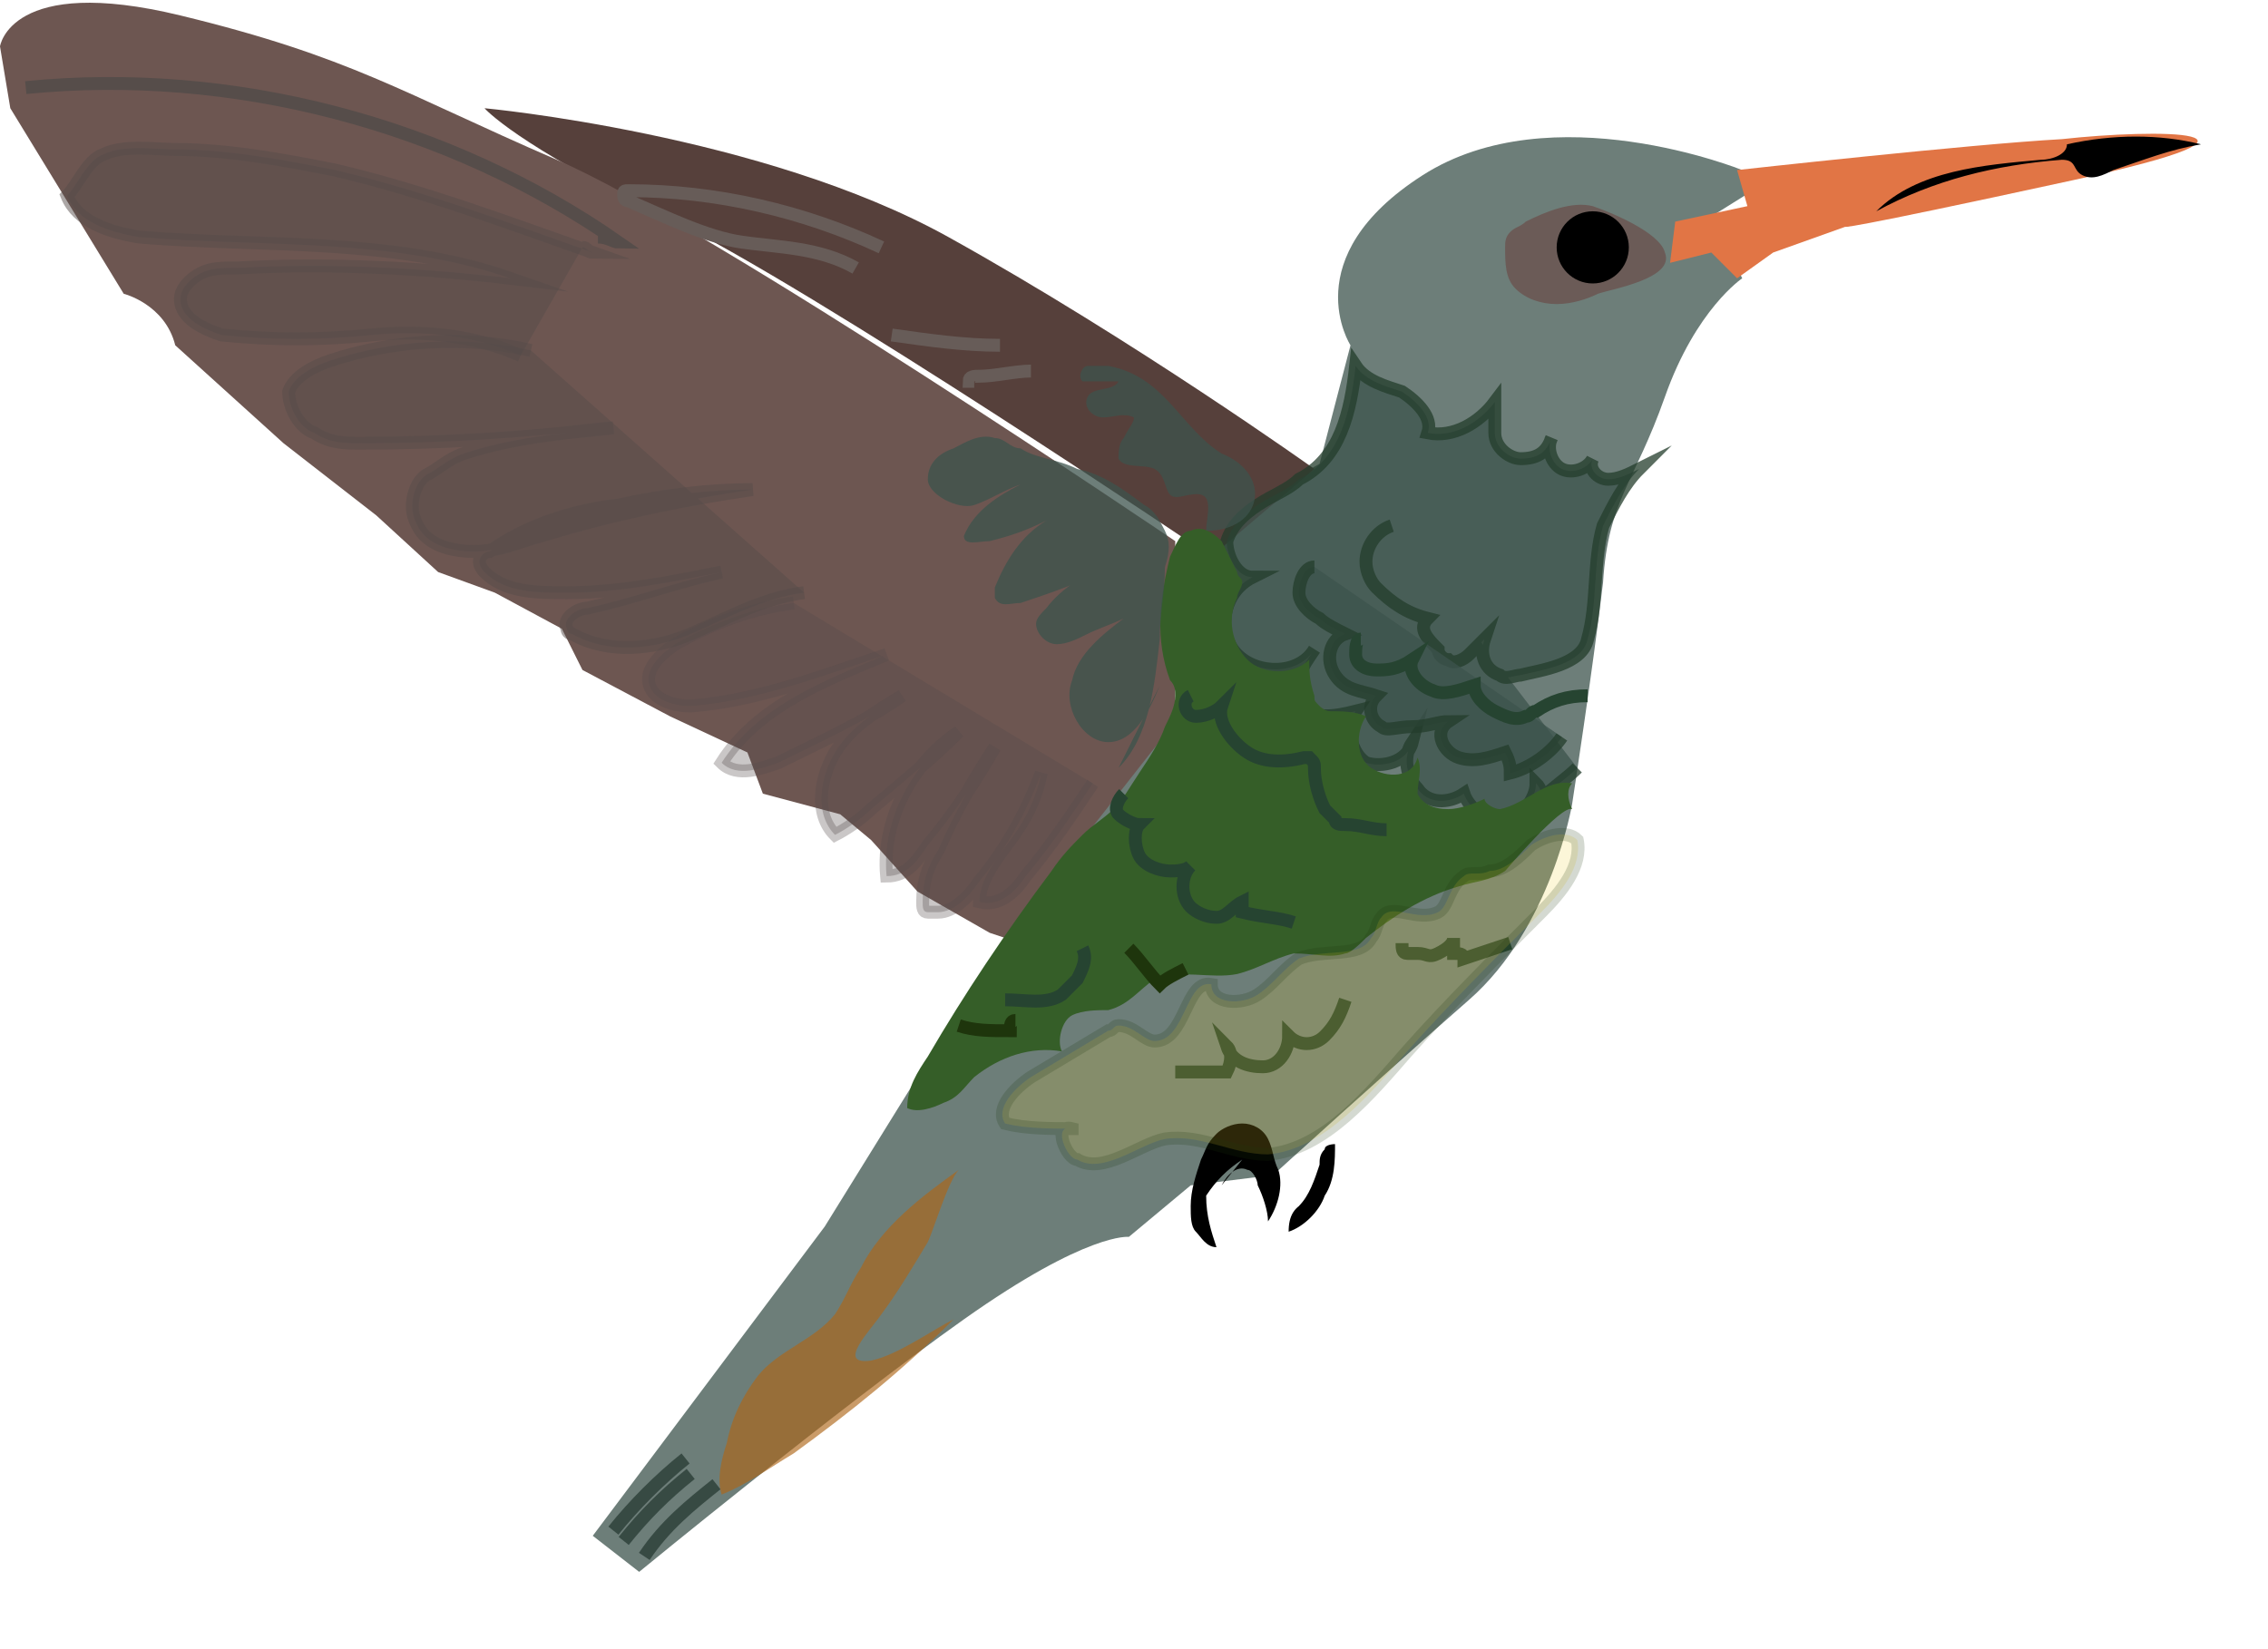 <svg xmlns="http://www.w3.org/2000/svg" id="Capa_1" x="0" y="0" version="1.0" xml:space="preserve" viewBox="0 0 44 32"><style>.st0{opacity:.75;fill:#3c534c}.st5,.st6{stroke-width:.25;stroke-miterlimit:10}.st5{opacity:.75;fill:#3c534c;stroke:#233d2b}.st6{fill:none;stroke:#264431}.st10,.st14{stroke-width:.25;stroke-miterlimit:10}.st10{opacity:.49;fill:#564d4a;stroke:#564d4a}.st14{fill:none;stroke:#1e350c}</style><switch><g><path d="M33.8 3.3l.2.4-.8.5.6 1.2s-.9.6-1.5 2.3-1.1 2-1.2 3.6c-.2 1.7-.6 4.3-.6 4.3s-.4 2.4-2 3.8-3.8 3.4-3.8 3.4l-1.6.2-1.2 1s-.8-.1-3.2 1.6-6.3 4.9-6.3 4.9l-.9-.7 4.5-6s2.6-4.2 3.1-5c.5-.8 3.8-5.1 3.8-5.1v-3.2L25.6 9l.6-2.3S25.1 5 27.6 3.4s6.2-.1 6.2-.1z" class="st0"/><path fill="#56403b" d="M9.4 2.1s5.4.5 9 2.5 7.1 4.5 7.1 4.5l-2 1.7s-7.7-5.2-10.6-6.6-3.5-2.1-3.5-2.1z"/><path fill="#6d5651" d="M19.2 18.1l-1.4-.8-.9-1-.6-.5-1.5-.4-.3-.8-1.5-.7-1.7-.9-.4-.8-1.3-.7-1.1-.4L7.3 10 5.5 8.6 3.4 6.7c-.2-.8-1-1-1-1L.2 2.1 0 .9S.2-.5 3.5.3s4.3 1.5 7.3 2.8 12 7.4 12 7.4V14l-3.3 4.2-.3-.1z"/><path fill="#e17545" d="M32.5 4.3l1.4-.3-.2-.7s4.5-.5 6.3-.6c1.8-.2 4.8-.2.2.8s-4.4.9-4.4.9l-1.4.5-.7.5-.5-.5-.8.2.1-.8z"/><path fill="#6b5b57" d="M30.9 4c-.4-.1-.9.1-1.3.3-.1.1-.2.1-.3.2-.1.1-.1.2-.1.3 0 .3 0 .6.2.8.2.2.5.3.8.3.3 0 .6-.1.8-.2.3-.1 1.5-.3 1.3-.8-.1-.4-1.1-.8-1.4-.9z"/><circle cx="30.9" cy="4.8" r=".7"/><path d="M30.6 14.9c-.2.2-.5.4-.7.6 0-.1 0-.2-.1-.3 0 .3-.3.7-.6.7-.3.1-.7-.2-.8-.5-.3.2-.7.2-.9-.1-.2-.2-.3-.6-.1-.9-.1.4-.6.5-.9.4-.3-.2-.4-.7-.2-1-.4.1-.9.2-1.1-.2-.2-.3.1-.7.3-1-.3.5-1.1.5-1.5.1s-.3-1.2.3-1.5c-.3 0-.5-.4-.5-.7.1-.3.3-.5.6-.7s.6-.3.8-.5c.8-.4 1-1.3 1.1-2.2.2.3.6.4.9.5.3.2.6.5.5.8.5.1 1-.2 1.3-.6v.6c0 .3.3.5.5.5.3 0 .5-.1.6-.4-.1.2 0 .5.2.6.2.1.5 0 .6-.2-.1.2.1.4.3.4s.4-.1.6-.2c-.3.3-.5.7-.7 1.1-.2.7-.1 1.5-.3 2.2-.1.5-.9.6-1.3.7-.1 0-.3.1-.4 0-.3-.1-.4-.4-.3-.7l-.3.3c-.1.1-.3.2-.4.1-.1 0-.2-.1-.2-.2-.2-.2-.4-.4-.2-.6-.4-.1-.7-.3-1-.6-.1-.1-.2-.3-.2-.5 0-.3.2-.6.5-.7" class="st5"/><path d="M30.3 14.3c-.2.3-.6.6-1 .7 0-.1 0-.2-.1-.4-.3.1-.6.2-.9.1s-.5-.5-.2-.7c-.2 0-.4.1-.7.1s-.5.1-.6 0c-.2-.1-.3-.4-.1-.6-.3-.1-.6-.1-.8-.4s-.1-.7.2-.8c-.2-.1-.4-.2-.5-.3-.2-.1-.4-.3-.4-.5s.1-.5.3-.5" class="st5"/><path d="M30.8 13.5c-.4 0-.7.1-1 .3-.1 0-.1.1-.2.1-.2.1-.4 0-.6-.1-.2-.1-.4-.3-.4-.5-.3.1-.6.2-.8.1-.3-.1-.5-.4-.4-.6-.3.2-.5.2-.7.2s-.4-.1-.4-.3c0-.1 0-.3.1-.3" class="st6"/><path fill="#355e28" d="M29.2 16.9c-.3.2-.6.2-.9.3-.7.2-1.3.6-1.8 1-.1.1-.3.3-.4.3-.3.1-.6 0-1 0-.4.1-.7.3-1.1.4-.5.1-1.1-.1-1.6.1-.3.2-.5.5-.9.6-.2 0-.5 0-.7.1-.2.1-.3.5-.2.7-.6-.1-1.2.1-1.7.5-.2.2-.3.4-.6.5-.2.1-.5.2-.7.1 0-.4.2-.7.4-1 .7-1.2 1.5-2.4 2.4-3.6.2-.3.4-.5.6-.7.2-.2.4-.3.6-.5.2-.2.3-.4.5-.7.2-.3.4-.6.5-.9.1-.2.2-.4.2-.6 0-.1 0-.2-.1-.3-.3-.8-.2-1.6 0-2.4.1-.2.2-.5.4-.5.2-.1.4 0 .6.2l.3.6c0 .1.1.1.1.2s-.1.2-.1.3c-.2.4-.1.9.2 1.2.3.3.9.3 1.2 0 0 .2 0 .4.1.7 0 .1 0 .1.1.2 0 0 .1.1.2.1.2 0 .5 0 .7.1-.2.3-.2.8.1 1s.8.2.9-.2c.1.2 0 .5 0 .7.1.2.3.3.6.3.2 0 .5-.1.7-.2 0 .1.2.2.3.2.5-.1.9-.6 1.4-.5-.1.1-.1.3 0 .5-.2-.1-1.3 1.2-1.3 1.2z"/><path d="M26.9 16.1c-.3 0-.5-.1-.8-.1-.1 0-.2 0-.2-.1l-.2-.2c-.1-.2-.2-.5-.2-.8 0-.1 0-.1-.1-.2h-.1c-.4.1-.8.1-1.1-.1s-.6-.6-.5-.9c-.1.1-.3.2-.5.2s-.3-.3-.1-.4m2 4.4c-.3-.1-.6-.1-1-.2v-.2c-.2.1-.3.3-.5.3s-.4-.1-.5-.2c-.2-.2-.2-.6 0-.8-.1.1-.3.1-.4.1-.2 0-.5-.1-.6-.3-.1-.2-.1-.5 0-.6-.1 0-.3-.1-.4-.2-.1-.1 0-.3.1-.4m1 5.4h1c.1-.2.1-.4 0-.5.1.3.4.4.7.4s.5-.3.5-.6c.2.2.5.2.7 0 .2-.2.3-.4.4-.7m3.2-1.1l-.9.3c0-.1-.1-.1-.2-.1v-.3c0 .1-.1.2-.3.3s-.2 0-.4 0h-.2c-.1 0-.1-.1-.1-.2" class="st6"/><path fill="none" stroke="#263832" stroke-miterlimit="10" stroke-width=".25" d="M11.9 29.7c.4-.5.9-1 1.4-1.4m-1.2 1.6c.4-.5.8-.9 1.3-1.3m-.9 1.6c.4-.6.9-1 1.4-1.4" opacity=".75"/><path fill="#ae6618" d="M18.6 22.7c-.7.5-1.5 1.1-1.9 1.9-.2.3-.3.6-.5.9-.4.5-1.1.7-1.5 1.2-.3.4-.5.8-.6 1.3-.1.3-.2.7-.1 1 .5-.2.9-.5 1.4-.8 1.1-.8 2.1-1.6 3.1-2.6-.4.2-1.1.7-1.6.8-.7.1 0-.6.2-.9.3-.4.6-.9.9-1.4.1-.2.4-1.2.6-1.4z" opacity=".65"/><path d="M24.1 22.5c-.3.2-.5.4-.7.7 0 .4.1.7.2 1-.2 0-.3-.2-.4-.3-.1-.1-.1-.3-.1-.5 0-.3.1-.6.2-.9.1-.2.1-.3.3-.5.1-.1.3-.2.5-.2s.4.1.5.3c.1.2.1.4.2.6.1.3 0 .7-.2 1 0-.2-.1-.5-.2-.7 0-.1-.1-.3-.2-.3-.2-.1-.4.1-.5.3"/><path d="M15.6 11.5c-.8.1-1.5.5-2.2.8-.7.3-1.6.4-2.3 0-.1 0-.1-.1-.1-.1-.1-.2.2-.4.4-.4.9-.2 1.7-.5 2.6-.7-1 .2-2 .4-3 .4-.6 0-1.2 0-1.6-.4 0 0-.1-.1-.1-.2s.1-.2.2-.2c.7-.5 1.6-.8 2.5-.9.9-.2 1.8-.3 2.6-.3-1.4.2-2.8.5-4.1.9-.4.1-.8.3-1.3.3-.4 0-.9-.1-1.1-.5C8 10 8 9.9 8 9.8c0-.2.1-.5.3-.6s.4-.3.7-.4c.9-.3 1.9-.4 2.9-.5-1.7.2-3.3.3-4.9.3-.3 0-.6 0-.9-.2-.3-.1-.5-.5-.5-.8.1-.3.5-.5.8-.6 1.2-.4 2.6-.5 3.9-.2" class="st10"/><path fill="none" stroke="#564d4a" stroke-miterlimit="10" stroke-width=".25" d="M.5 1.7c4-.4 8.2.7 11.5 3-.1 0-.2-.1-.4-.1"/><path d="M10.1 6.9c-.9-.4-1.9-.5-2.9-.4s-1.9.1-2.9 0c-.3-.1-.8-.3-.8-.7 0-.2.2-.4.4-.5.2-.1.4-.1.7-.1 1.8-.1 3.6 0 5.3.2-2.3-.8-4.8-.6-7.2-.8-.6-.1-1.2-.3-1.4-.8.2-.2.4-.7.7-.8.4-.2 1-.1 1.4-.1 1 0 2.1.2 3.1.4 1.7.4 3.3 1 5 1.6-.1 0-.1-.1-.2-.1" class="st10"/><path fill="#564d4a" stroke="#564d4a" stroke-miterlimit="10" stroke-width=".25" d="M15.4 11.7c-.8.1-1.6.4-2.3.8-.3.2-.6.5-.5.8.1.3.5.4.8.4 1.3-.1 2.6-.6 3.8-1-1.2.5-2.5 1-3.2 2.1.3.3.8.1 1.1 0 .8-.4 1.7-.8 2.4-1.3-.5.3-1 .6-1.3 1.1-.3.5-.4 1.2 0 1.6.2-.1.5-.3.7-.5.6-.5 1.2-1 1.7-1.5-.9.6-1.5 1.7-1.4 2.8.4 0 .6-.3.8-.6.5-.6.9-1.2 1.3-1.9-.4.6-.8 1.3-1.1 2-.2.3-.3.6-.3 1 0 .1 0 .2.1.2h.2c.3 0 .6-.3.8-.6.5-.6.9-1.3 1.2-2.1-.1.5-.3.9-.6 1.3s-.6.8-.6 1.2c.4.1.7-.2.9-.5.5-.6.9-1.2 1.3-1.8" opacity=".31"/><path d="M22.5 13.3c-.2.5-.5 1.1-1 1.1s-.9-.7-.7-1.2c.1-.5.6-.9 1-1.2-.2.1-.5.2-.7.3-.2.1-.4.2-.6.2s-.4-.2-.4-.4c0-.1.1-.2.2-.3.3-.4.8-.7 1.2-.8-.5.3-1.1.5-1.7.7-.2 0-.4.1-.5-.1v-.2c.2-.5.5-1 1-1.3-.4.2-.7.3-1.1.4-.2 0-.5.1-.5-.1.2-.5.7-.8 1.1-1-.3.1-.6.3-.9.4s-.9-.2-.9-.5.2-.5.5-.6c.2-.1.5-.3.8-.2.2 0 .3.2.5.2.3.2.7.2 1.1.4.5.1.9.4 1.3.7.2.1.3.3.4.5.1.2.1.4 0 .7 0 .5-.1.9-.1 1.4-.1.9-.2 1.9-.8 2.5m-.2-7.8h-.4c-.1 0-.2.2-.1.3h.7c-.1.2-.5.1-.6.3-.1.2.1.4.3.4s.4-.1.6 0c0 .1-.1.2-.2.4-.1.1-.1.3-.1.4.1.2.5.1.7.2.2.1.2.4.3.5.1.1.3 0 .4 0 .5-.1.3.4.3.7 1.1 0 1.3-1.1.3-1.5-.8-.5-1.1-1.5-2.2-1.7z" class="st0"/><path fill="none" stroke="#675c58" stroke-miterlimit="10" stroke-width=".25" d="M17.1 4.8c-1.5-.7-3.2-1.1-4.9-1.1-.1 0-.1 0-.1.1s.1.1.1.1c.7.3 1.5.7 2.2.8.7.1 1.5.1 2.2.5m2.8 1.5c-.7 0-1.4-.1-2.1-.2m2.7.7c-.3 0-.7.1-1 .1-.1 0-.2 0-.2.1h.1"/><path d="M25.2 23.4c.2-.2.3-.5.4-.8 0-.1 0-.2.1-.3 0-.1.2-.1.2-.1 0 .3 0 .7-.2 1-.1.3-.4.6-.7.7 0-.3.1-.5.4-.6"/><path d="M18.6 19.9c.3.1.6.1 1 .1 0-.1 0-.2.1-.2" class="st14"/><path d="M19.5 19.4c.4 0 .8.1 1.1-.1l.3-.3c.1-.2.2-.4.1-.6" class="st6"/><path d="M21.9 18.4c.2.2.4.5.6.7.1-.1.3-.2.5-.3" class="st14"/><path d="M42.7 2.8c-.8-.2-1.7-.2-2.6 0 0 .2-.3.3-.5.3-1.1.1-2.4.2-3.2 1 1.1-.6 2.3-.9 3.6-1 .3 0 .2.2.4.3.2.1.4 0 .6-.1.6-.2 1.1-.4 1.7-.5z"/><path fill="#f1cd30" stroke="#1e350c" stroke-miterlimit="10" stroke-width=".25" d="M20.8 21.9c-.4 0-.9 0-1.3-.1-.2-.3.2-.7.5-.9l1.5-.9c.1 0 .1-.1.2-.1.3 0 .5.3.7.3.6 0 .6-1.2 1.1-1.1 0 .4.6.4.9.2s.5-.5.8-.7c.5-.2 1.2 0 1.4-.4.1-.1.1-.3.2-.4.2-.3.7.1 1.1-.1.2-.1.2-.5.5-.7.1-.1.3 0 .5-.1.3 0 .6-.3.8-.5.3-.2.7-.3.9-.1.1.5-.3 1-.7 1.4-.9.9-1.8 1.8-2.6 2.7-.7.8-1.6 1.9-2.7 2-.7 0-1.3-.4-2-.3-.5.1-1.2.7-1.7.4-.2 0-.5-.7-.1-.6z" opacity=".19"/></g></switch></svg>
